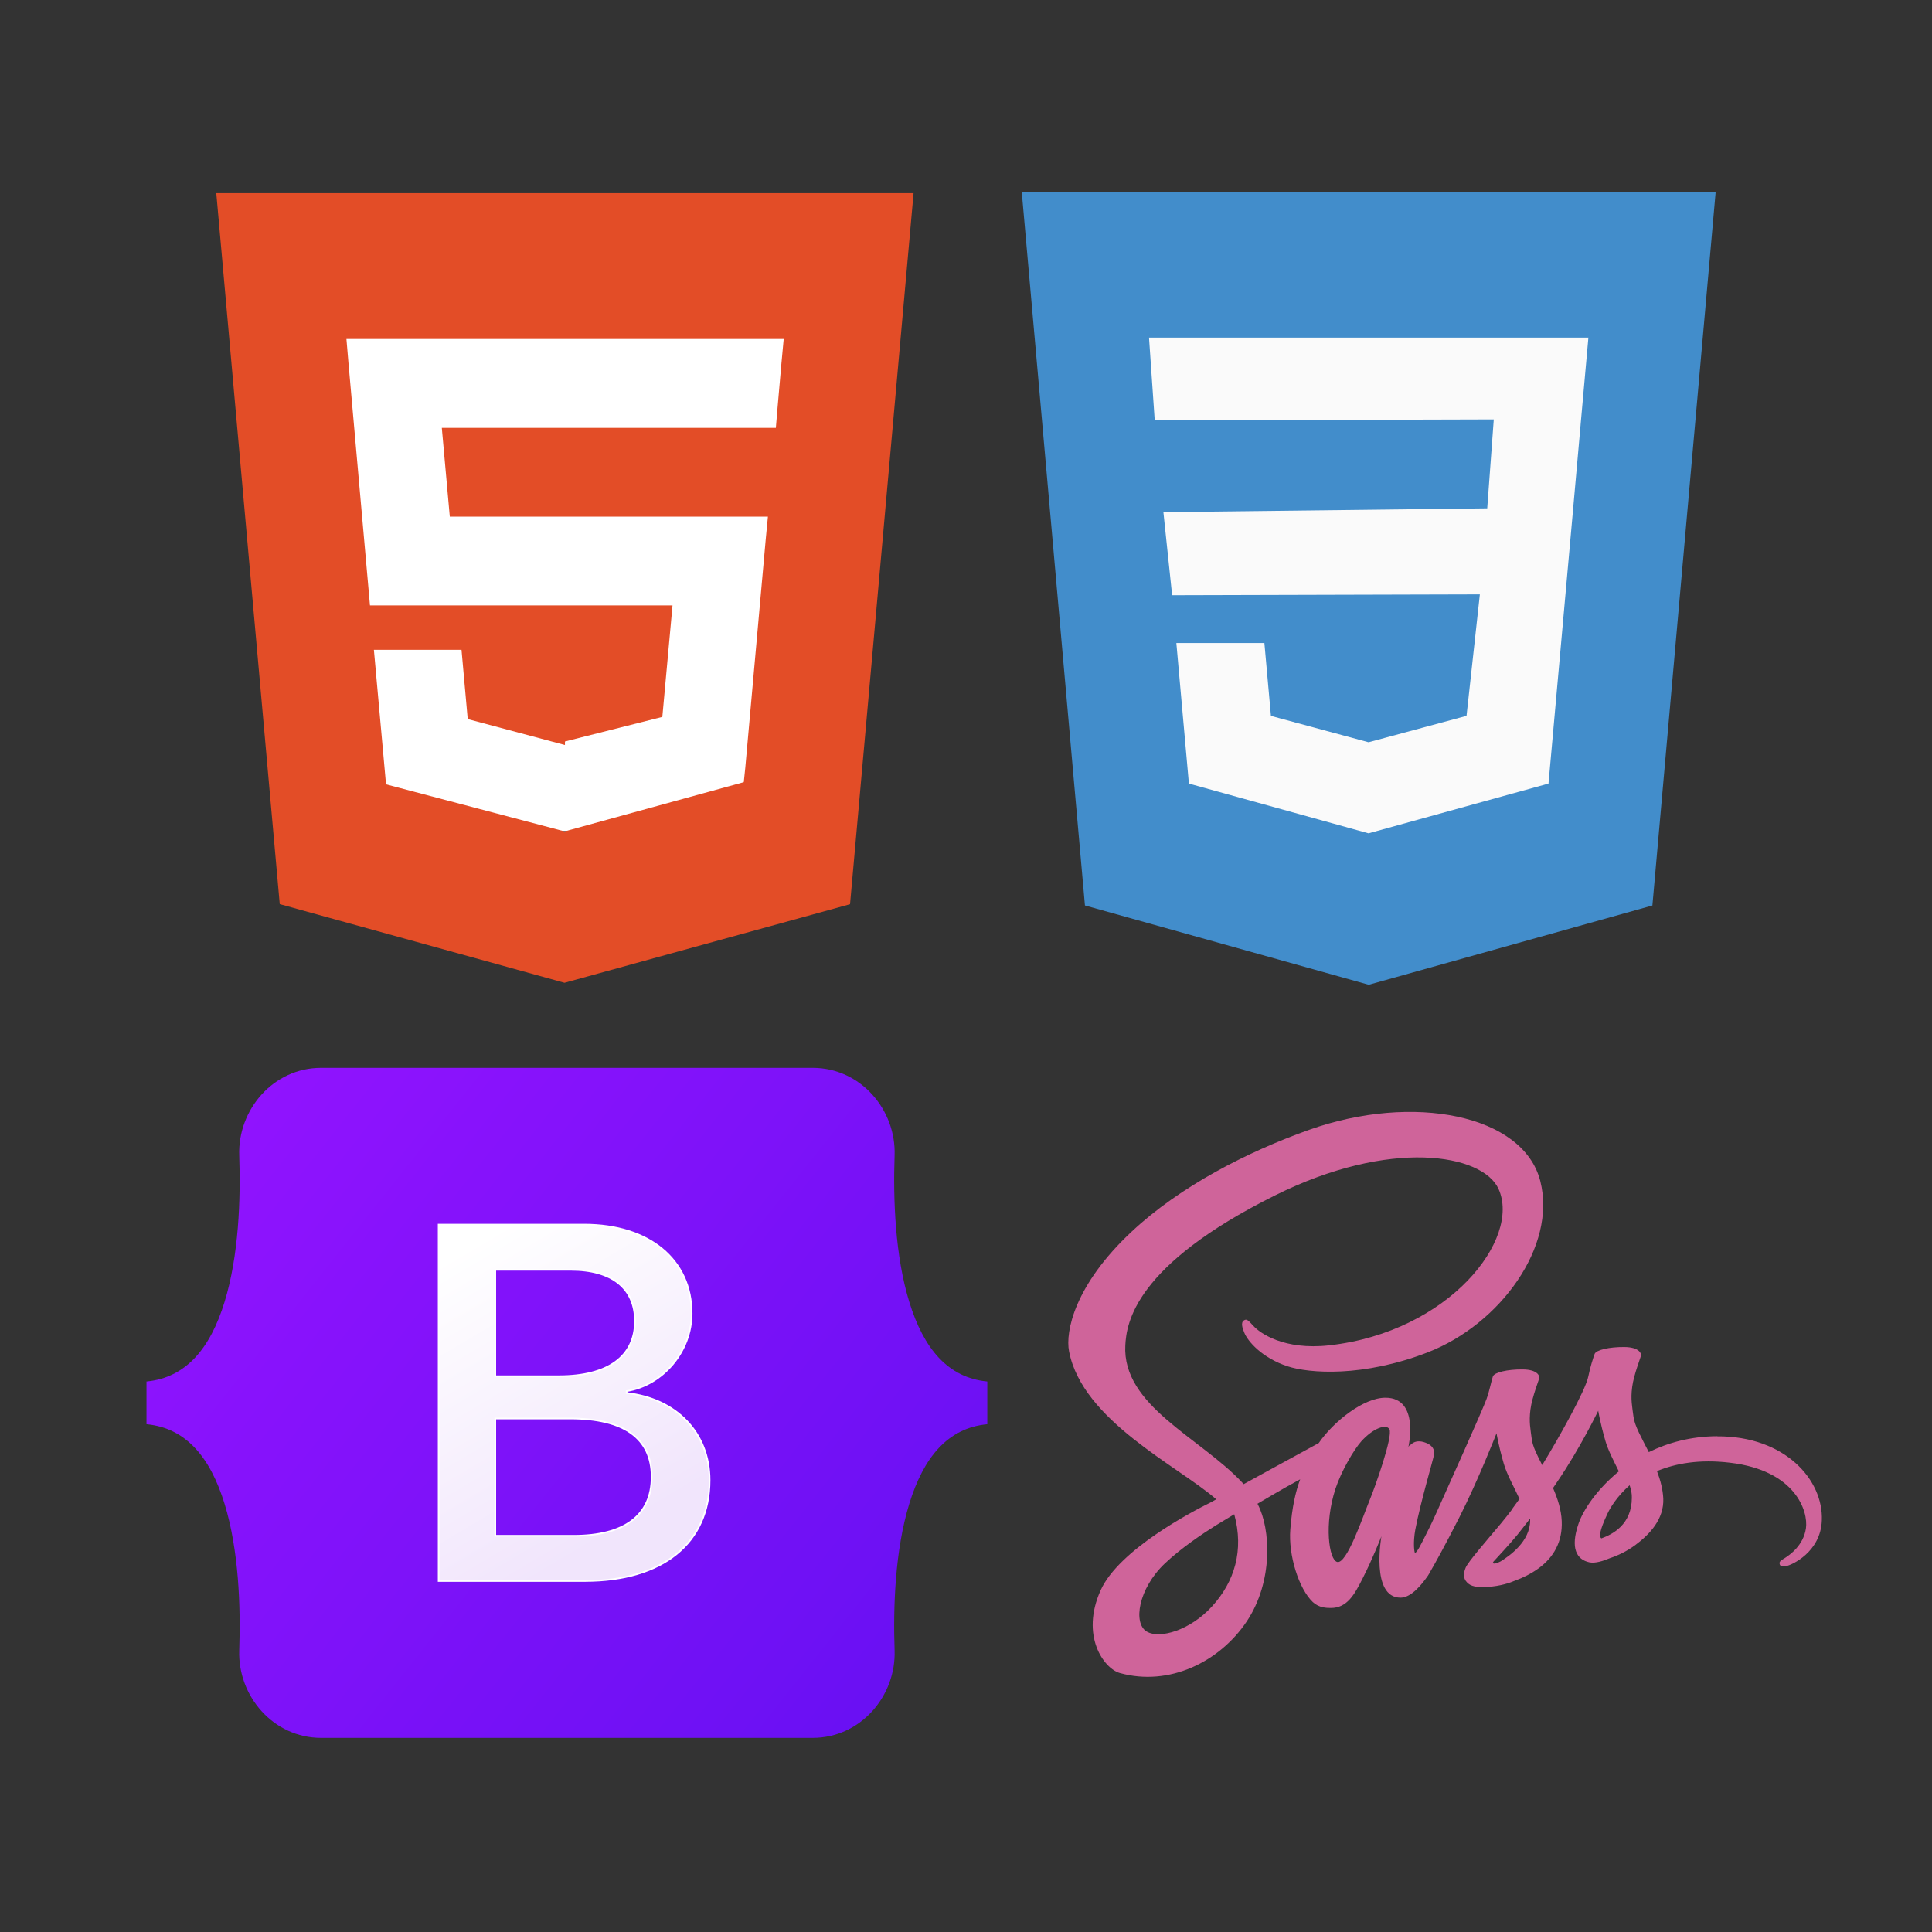 <?xml version="1.0" encoding="UTF-8"?>
<svg id="Capa_1" data-name="Capa 1" xmlns="http://www.w3.org/2000/svg" xmlns:xlink="http://www.w3.org/1999/xlink" viewBox="0 0 1080 1080">
  <rect x="0" y="0" width="1080" height="1080" fill="#333333" stroke="none"/>
  <defs>
    <style>
      .cls-1 {
        fill: #fff;
      }

      .cls-2 {
        fill: #fafafa;
      }

      .cls-3 {
        fill: #cf649a;
      }

      .cls-4 {
        fill: url(#Degradado_sin_nombre_4);
      }

      .cls-5 {
        fill: #e34d27;
      }

      .cls-6 {
        fill: #428dcb;
      }

      .cls-7 {
        fill: url(#Degradado_sin_nombre_2);
        stroke: #fff;
        stroke-width: .92px;
      }
    </style>
    <linearGradient id="Degradado_sin_nombre_4" data-name="Degradado sin nombre 4" x1="129.22" y1="446.79" x2="539.94" y2="120.76" gradientTransform="translate(0 1082) scale(1 -1)" gradientUnits="userSpaceOnUse">
      <stop offset="0" stop-color="#9013fe"/>
      <stop offset="1" stop-color="#6610f2"/>
    </linearGradient>
    <linearGradient id="Degradado_sin_nombre_2" data-name="Degradado sin nombre 2" x1="255.53" y1="381.96" x2="347.34" y2="226.69" gradientTransform="translate(0 1082) scale(1 -1)" gradientUnits="userSpaceOnUse">
      <stop offset="0" stop-color="#fff"/>
      <stop offset="1" stop-color="#f1e5fc"/>
    </linearGradient>
  </defs>
  <rect class="cls-1" x="187.67" y="165.54" width="253" height="299" rx="11.07" ry="11.07"/>
  <path class="cls-5" d="m120.91,107.98l35.47,397.43,159.18,43.97,159.62-43.92,35.51-397.48H120.91Zm316,94.1l-2.22,25.43-.98,11.66h-186.73l4.46,49.64h177.83l-1.19,12.31-11.46,128.06-.84,8.05-99.97,27.47h0s-.12.07-.12.07l-99.9-26.32-6.78-75.19h48.98l3.47,38.71,54.2,14.47h.15v-1.94l54.44-13.74,5.69-62.33h-169.12l-11.99-135.15-1.17-13.77h244.43s-1.17,12.55-1.17,12.55Z"/>
  <g>
    <path class="cls-6" d="m571.16,107.15l35.33,399.01,158.63,44.33,158.58-44.31,35.38-399.03h-387.92Z"/>
    <path class="cls-2" d="m883.55,237.63l-4.46,50.13-13.47,150.26-100.5,27.79-.08.03-100.44-27.82-7.01-78.58h49.21l3.66,40.76,54.61,14.74.03-.03,54.7-14.74,7.45-67.91-172.02.47-4.88-46.44,181.02-2.13,3.66-49.71-189.53.53-3.19-46.25h245.61l-4.38,48.91Z"/>
  </g>
  <path class="cls-4" d="m133.74,645.88c-.89-25.47,18.95-48.95,45.77-48.95h274.81c26.82,0,46.66,23.48,45.77,48.95-.85,24.46.25,56.15,8.23,81.99,8,25.92,21.49,42.3,43.59,44.4v23.87c-22.1,2.1-35.59,18.49-43.59,44.4-7.97,25.84-9.08,57.53-8.23,81.99.89,25.46-18.95,48.95-45.77,48.95H179.51c-26.82,0-46.66-23.48-45.77-48.95.85-24.46-.26-56.15-8.23-81.99-8-25.92-21.52-42.3-43.62-44.4v-23.87c22.1-2.1,35.62-18.49,43.62-44.4,7.98-25.84,9.08-57.53,8.23-81.99Z"/>
  <path class="cls-7" d="m327.09,883.77c43.42,0,69.58-21.26,69.58-56.32,0-26.51-18.67-45.69-46.39-48.73v-1.1c20.37-3.31,36.35-22.23,36.35-43.35,0-30.1-23.76-49.7-59.97-49.7h-81.46v199.21h81.89Zm-50.21-173.94h42.15c22.91,0,35.92,10.22,35.92,28.71,0,19.74-15.13,30.79-42.57,30.79h-35.5v-59.5Zm0,148.68v-65.57h41.86c29.98,0,45.54,11.04,45.54,32.58s-15.13,32.99-43.7,32.99h-43.7Z"/>
  <path class="cls-3" d="m959.87,802.86c-14.73.08-27.49,3.62-38.18,8.89-3.95-7.82-7.9-14.65-8.56-19.75-.74-5.93-1.65-9.55-.74-16.62.9-7.08,5.02-17.12,5.02-17.94-.08-.74-.91-4.36-9.38-4.44-8.48-.08-15.8,1.65-16.62,3.87s-2.47,7.32-3.54,12.59c-1.48,7.74-16.95,35.14-25.76,49.54-2.88-5.6-5.35-10.53-5.84-14.48-.74-5.92-1.65-9.55-.74-16.62.91-7.08,5.02-17.12,5.02-17.94-.08-.74-.91-4.36-9.38-4.44-8.48-.08-15.8,1.65-16.62,3.87s-1.73,7.49-3.54,12.59c-1.73,5.1-22.3,50.86-27.65,62.79-2.72,6.09-5.1,10.94-6.83,14.24-1.73,3.29-.08.25-.25.58-1.48,2.8-2.3,4.36-2.3,4.36v.08c-1.15,2.06-2.39,4.03-2.96,4.03-.41,0-1.23-5.51.16-13.08,3.04-15.88,10.45-40.65,10.37-41.56,0-.41,1.4-4.77-4.77-6.99-6.01-2.22-8.15,1.48-8.64,1.48s-.91,1.32-.91,1.32c0,0,6.67-27.9-12.76-27.9-12.18,0-28.97,13.25-37.28,25.35-5.27,2.88-16.46,8.97-28.31,15.47-4.53,2.47-9.22,5.1-13.66,7.49l-.9-.99c-23.54-25.1-67.07-42.87-65.26-76.61.66-12.26,4.94-44.6,83.61-83.77,64.43-32.09,116.03-23.29,125-3.7,12.76,27.98-27.57,79.99-94.55,87.48-25.51,2.88-38.93-6.99-42.3-10.7-3.54-3.87-4.03-4.03-5.35-3.29-2.14,1.15-.82,4.61,0,6.67,1.98,5.18,10.2,14.4,24.19,19.01,12.26,4.03,42.22,6.25,78.42-7.74,40.57-15.72,72.25-59.33,62.95-95.79-9.46-37.11-71.02-49.29-129.2-28.64-34.65,12.34-72.17,31.6-99.16,56.86-32.09,29.95-37.2,56.12-35.06,66.99,7.49,38.76,60.9,64.02,82.29,82.7-1.07.58-2.06,1.15-2.96,1.65-10.7,5.27-51.43,26.58-61.64,49.13-11.52,25.51,1.81,43.86,10.7,46.33,27.49,7.65,55.63-6.09,70.85-28.72,15.14-22.63,13.33-52.01,6.34-65.42l-.25-.49,8.39-4.94c5.43-3.21,10.78-6.17,15.47-8.72-2.63,7.16-4.53,15.64-5.51,27.98-1.15,14.48,4.77,33.25,12.59,40.65,3.46,3.21,7.57,3.29,10.12,3.29,9.05,0,13.17-7.49,17.69-16.46,5.6-10.94,10.53-23.62,10.53-23.62,0,0-6.17,34.32,10.7,34.32,6.17,0,12.34-7.98,15.14-12.1v.08s.16-.25.49-.82c.35-.51.67-1.03.99-1.56v-.16c2.47-4.28,7.98-14.07,16.21-30.28,10.61-20.9,20.82-47.07,20.82-47.07,0,0,.99,6.42,4.03,16.95,1.81,6.26,5.76,13.08,8.8,19.75-2.47,3.46-3.95,5.43-3.95,5.43l.08.08c-1.97,2.63-4.2,5.43-6.5,8.23-8.39,10.04-18.43,21.48-19.75,24.77-1.56,3.87-1.23,6.75,1.81,9.05,2.22,1.65,6.17,1.97,10.37,1.65,7.57-.49,12.84-2.39,15.47-3.54,4.11-1.48,8.81-3.7,13.33-6.99,8.23-6.09,13.25-14.73,12.76-26.25-.25-6.34-2.3-12.59-4.86-18.52.74-1.07,1.48-2.14,2.22-3.29,13-19.01,23.04-39.91,23.04-39.91,0,0,.99,6.42,4.03,16.95,1.56,5.35,4.69,11.19,7.49,16.95-12.18,9.96-19.83,21.48-22.47,29.05-4.86,13.99-1.07,20.33,6.09,21.81,3.21.66,7.82-.82,11.27-2.3,4.28-1.4,9.46-3.79,14.24-7.32,8.23-6.09,16.13-14.57,15.72-26-.25-5.27-1.65-10.45-3.54-15.39,10.37-4.28,23.78-6.75,40.82-4.69,36.62,4.28,43.86,27.16,42.46,36.7-1.4,9.55-9.05,14.81-11.6,16.46-2.55,1.56-3.37,2.14-3.13,3.29.33,1.73,1.48,1.65,3.7,1.32,3.04-.49,19.26-7.82,19.91-25.43.99-22.63-20.49-47.32-58.59-47.08h0Zm-282.43,95.21c-12.1,13.25-29.13,18.27-36.37,13.99-7.82-4.53-4.77-24.03,10.12-38.1,9.05-8.56,20.82-16.46,28.56-21.31,1.73-1.07,4.36-2.63,7.49-4.53.49-.33.82-.49.82-.49.58-.33,1.23-.74,1.89-1.15,5.51,20.08.25,37.69-12.51,51.6h0Zm88.46-60.16c-4.2,10.29-13.08,36.7-18.43,35.22-4.61-1.23-7.41-21.23-.91-40.98,3.29-9.96,10.29-21.81,14.4-26.42,6.67-7.41,13.91-9.88,15.72-6.83,2.14,3.95-8.15,32.59-10.78,39.01Zm72.99,34.89c-1.81.91-3.46,1.56-4.2,1.07-.58-.33.74-1.56.74-1.56,0,0,9.13-9.79,12.76-14.32,2.06-2.63,4.53-5.68,7.16-9.13v.99c0,11.85-11.36,19.75-16.46,22.96h0Zm56.29-12.84c-1.32-.99-1.15-4.03,3.29-13.58,1.73-3.79,5.68-10.12,12.51-16.13.82,2.47,1.32,4.85,1.23,7.08-.08,14.81-10.61,20.33-17.03,22.63Z"/>
</svg>